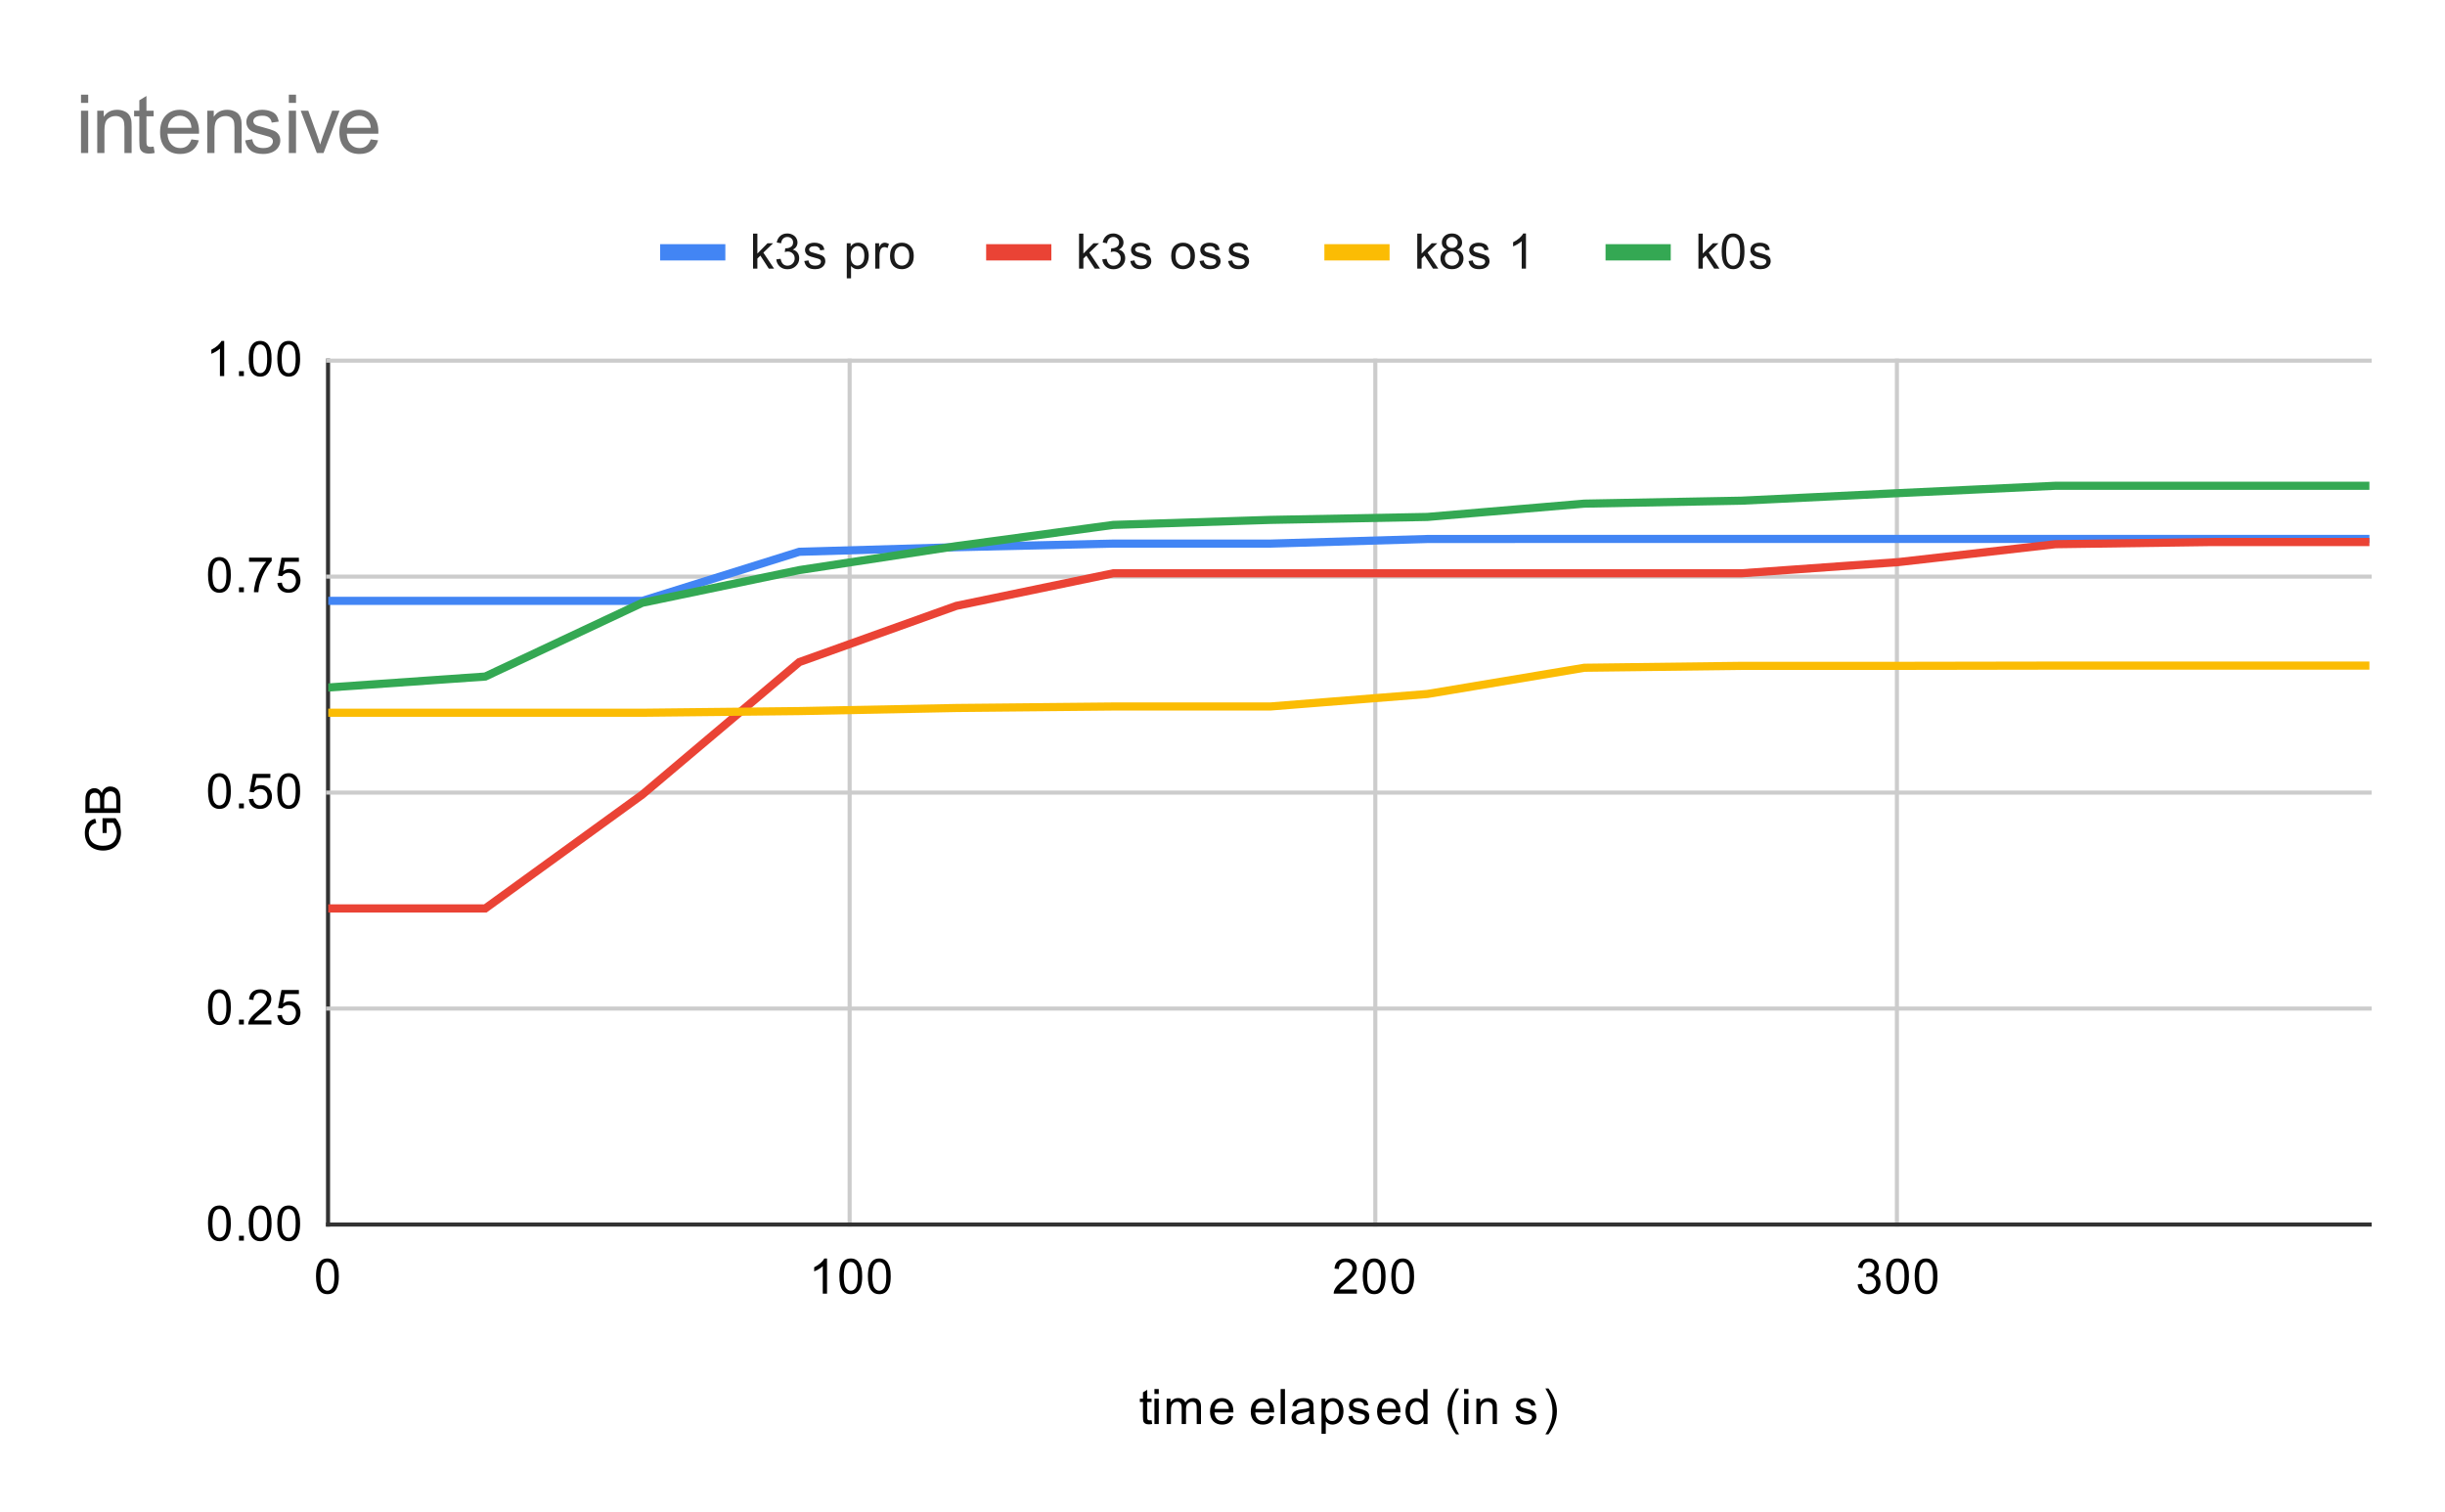 <svg version="1.1" viewBox="0.0 0.0 600.0 371.0" fill="none" stroke="none" stroke-linecap="square" stroke-miterlimit="10" width="600" height="371" xmlns:xlink="http://www.w3.org/1999/xlink" xmlns="http://www.w3.org/2000/svg"><path fill="#ffffff" d="M0 0L600.0 0L600.0 371.0L0 371.0L0 0Z" fill-rule="nonzero"/><path stroke="#333333" stroke-width="1.0" stroke-linecap="butt" d="M80.5 88.5L80.5 300.5" fill-rule="nonzero"/><path stroke="#cccccc" stroke-width="1.0" stroke-linecap="butt" d="M208.5 88.5L208.5 300.5" fill-rule="nonzero"/><path stroke="#cccccc" stroke-width="1.0" stroke-linecap="butt" d="M337.5 88.5L337.5 300.5" fill-rule="nonzero"/><path stroke="#cccccc" stroke-width="1.0" stroke-linecap="butt" d="M465.5 88.5L465.5 300.5" fill-rule="nonzero"/><path stroke="#333333" stroke-width="1.0" stroke-linecap="butt" d="M80.5 300.5L581.5 300.5" fill-rule="nonzero"/><path stroke="#cccccc" stroke-width="1.0" stroke-linecap="butt" d="M80.5 247.5L581.5 247.5" fill-rule="nonzero"/><path stroke="#cccccc" stroke-width="1.0" stroke-linecap="butt" d="M80.5 194.5L581.5 194.5" fill-rule="nonzero"/><path stroke="#cccccc" stroke-width="1.0" stroke-linecap="butt" d="M80.5 141.5L581.5 141.5" fill-rule="nonzero"/><path stroke="#cccccc" stroke-width="1.0" stroke-linecap="butt" d="M80.5 88.5L581.5 88.5" fill-rule="nonzero"/><clipPath id="id_0"><path d="M80.55 88.283L581.45 88.283L581.45 300.45L80.55 300.45L80.55 88.283Z" clip-rule="nonzero"/></clipPath><path stroke="#4285f4" stroke-width="2.0" stroke-linecap="butt" clip-path="url(#id_0)" d="M80.55 147.456L119.081 147.456L157.612 147.456L196.142 135.406L234.673 134.282L273.204 133.399L311.735 133.399L350.265 132.267L388.796 132.247L427.327 132.247L465.858 132.247L504.388 132.247L542.919 132.247L581.45 132.247" fill-rule="nonzero"/><path stroke="#ea4335" stroke-width="2.0" stroke-linecap="butt" clip-path="url(#id_0)" d="M80.55 222.928L119.081 222.928L157.612 195.005L196.142 162.477L234.673 148.678L273.204 140.681L311.735 140.681L350.265 140.681L388.796 140.681L427.327 140.681L465.858 137.941L504.388 133.544L542.919 133.008L581.45 133.008" fill-rule="nonzero"/><path stroke="#fbbc04" stroke-width="2.0" stroke-linecap="butt" clip-path="url(#id_0)" d="M80.55 174.908L119.081 174.908L157.612 174.908L196.142 174.497L234.673 173.74L273.204 173.371L311.735 173.371L350.265 170.304L388.796 163.865L427.327 163.399L465.858 163.399L504.388 163.337L542.919 163.335L581.45 163.335" fill-rule="nonzero"/><path stroke="#34a853" stroke-width="2.0" stroke-linecap="butt" clip-path="url(#id_0)" d="M80.55 168.71L119.081 166.02L157.612 147.922L196.142 139.901L234.673 134.02L273.204 128.81L311.735 127.58L350.265 126.856L388.796 123.59L427.327 122.864L465.858 121.014L504.388 119.209L542.919 119.209L581.45 119.209" fill-rule="nonzero"/><path fill="#000000" fill-opacity="0.0" clip-path="url(#id_0)" d="M83.55 147.456C83.55 149.112 82.207 150.456 80.55 150.456C78.893 150.456 77.55 149.112 77.55 147.456C77.55 145.799 78.893 144.456 80.55 144.456C82.207 144.456 83.55 145.799 83.55 147.456Z" fill-rule="nonzero"/><path fill="#000000" fill-opacity="0.0" clip-path="url(#id_0)" d="M122.081 147.456C122.081 149.112 120.738 150.456 119.081 150.456C117.424 150.456 116.081 149.112 116.081 147.456C116.081 145.799 117.424 144.456 119.081 144.456C120.738 144.456 122.081 145.799 122.081 147.456Z" fill-rule="nonzero"/><path fill="#000000" fill-opacity="0.0" clip-path="url(#id_0)" d="M160.612 147.456C160.612 149.112 159.268 150.456 157.612 150.456C155.955 150.456 154.612 149.112 154.612 147.456C154.612 145.799 155.955 144.456 157.612 144.456C159.268 144.456 160.612 145.799 160.612 147.456Z" fill-rule="nonzero"/><path fill="#000000" fill-opacity="0.0" clip-path="url(#id_0)" d="M199.142 135.406C199.142 137.063 197.799 138.406 196.142 138.406C194.485 138.406 193.142 137.063 193.142 135.406C193.142 133.75 194.485 132.406 196.142 132.406C197.799 132.406 199.142 133.75 199.142 135.406Z" fill-rule="nonzero"/><path fill="#000000" fill-opacity="0.0" clip-path="url(#id_0)" d="M237.673 134.282C237.673 135.939 236.33 137.282 234.673 137.282C233.016 137.282 231.673 135.939 231.673 134.282C231.673 132.625 233.016 131.282 234.673 131.282C236.33 131.282 237.673 132.625 237.673 134.282Z" fill-rule="nonzero"/><path fill="#000000" fill-opacity="0.0" clip-path="url(#id_0)" d="M276.204 133.399C276.204 135.056 274.861 136.399 273.204 136.399C271.547 136.399 270.204 135.056 270.204 133.399C270.204 131.742 271.547 130.399 273.204 130.399C274.861 130.399 276.204 131.742 276.204 133.399Z" fill-rule="nonzero"/><path fill="#000000" fill-opacity="0.0" clip-path="url(#id_0)" d="M314.735 133.399C314.735 135.056 313.391 136.399 311.735 136.399C310.078 136.399 308.735 135.056 308.735 133.399C308.735 131.742 310.078 130.399 311.735 130.399C313.391 130.399 314.735 131.742 314.735 133.399Z" fill-rule="nonzero"/><path fill="#000000" fill-opacity="0.0" clip-path="url(#id_0)" d="M353.265 132.267C353.265 133.924 351.922 135.267 350.265 135.267C348.609 135.267 347.265 133.924 347.265 132.267C347.265 130.611 348.609 129.267 350.265 129.267C351.922 129.267 353.265 130.611 353.265 132.267Z" fill-rule="nonzero"/><path fill="#000000" fill-opacity="0.0" clip-path="url(#id_0)" d="M391.796 132.247C391.796 133.903 390.453 135.247 388.796 135.247C387.139 135.247 385.796 133.903 385.796 132.247C385.796 130.59 387.139 129.247 388.796 129.247C390.453 129.247 391.796 130.59 391.796 132.247Z" fill-rule="nonzero"/><path fill="#000000" fill-opacity="0.0" clip-path="url(#id_0)" d="M430.327 132.247C430.327 133.903 428.984 135.247 427.327 135.247C425.67 135.247 424.327 133.903 424.327 132.247C424.327 130.59 425.67 129.247 427.327 129.247C428.984 129.247 430.327 130.59 430.327 132.247Z" fill-rule="nonzero"/><path fill="#000000" fill-opacity="0.0" clip-path="url(#id_0)" d="M468.858 132.247C468.858 133.903 467.515 135.247 465.858 135.247C464.201 135.247 462.858 133.903 462.858 132.247C462.858 130.59 464.201 129.247 465.858 129.247C467.515 129.247 468.858 130.59 468.858 132.247Z" fill-rule="nonzero"/><path fill="#000000" fill-opacity="0.0" clip-path="url(#id_0)" d="M507.388 132.247C507.388 133.903 506.045 135.247 504.388 135.247C502.732 135.247 501.388 133.903 501.388 132.247C501.388 130.59 502.732 129.247 504.388 129.247C506.045 129.247 507.388 130.59 507.388 132.247Z" fill-rule="nonzero"/><path fill="#000000" fill-opacity="0.0" clip-path="url(#id_0)" d="M545.919 132.247C545.919 133.903 544.576 135.247 542.919 135.247C541.262 135.247 539.919 133.903 539.919 132.247C539.919 130.59 541.262 129.247 542.919 129.247C544.576 129.247 545.919 130.59 545.919 132.247Z" fill-rule="nonzero"/><path fill="#000000" fill-opacity="0.0" clip-path="url(#id_0)" d="M584.45 132.247C584.45 133.903 583.107 135.247 581.45 135.247C579.793 135.247 578.45 133.903 578.45 132.247C578.45 130.59 579.793 129.247 581.45 129.247C583.107 129.247 584.45 130.59 584.45 132.247Z" fill-rule="nonzero"/><path fill="#000000" fill-opacity="0.0" clip-path="url(#id_0)" d="M83.55 222.928C83.55 224.585 82.207 225.928 80.55 225.928C78.893 225.928 77.55 224.585 77.55 222.928C77.55 221.271 78.893 219.928 80.55 219.928C82.207 219.928 83.55 221.271 83.55 222.928Z" fill-rule="nonzero"/><path fill="#000000" fill-opacity="0.0" clip-path="url(#id_0)" d="M122.081 222.928C122.081 224.585 120.738 225.928 119.081 225.928C117.424 225.928 116.081 224.585 116.081 222.928C116.081 221.271 117.424 219.928 119.081 219.928C120.738 219.928 122.081 221.271 122.081 222.928Z" fill-rule="nonzero"/><path fill="#000000" fill-opacity="0.0" clip-path="url(#id_0)" d="M160.612 195.005C160.612 196.662 159.268 198.005 157.612 198.005C155.955 198.005 154.612 196.662 154.612 195.005C154.612 193.348 155.955 192.005 157.612 192.005C159.268 192.005 160.612 193.348 160.612 195.005Z" fill-rule="nonzero"/><path fill="#000000" fill-opacity="0.0" clip-path="url(#id_0)" d="M199.142 162.477C199.142 164.134 197.799 165.477 196.142 165.477C194.485 165.477 193.142 164.134 193.142 162.477C193.142 160.82 194.485 159.477 196.142 159.477C197.799 159.477 199.142 160.82 199.142 162.477Z" fill-rule="nonzero"/><path fill="#000000" fill-opacity="0.0" clip-path="url(#id_0)" d="M237.673 148.678C237.673 150.335 236.33 151.678 234.673 151.678C233.016 151.678 231.673 150.335 231.673 148.678C231.673 147.021 233.016 145.678 234.673 145.678C236.33 145.678 237.673 147.021 237.673 148.678Z" fill-rule="nonzero"/><path fill="#000000" fill-opacity="0.0" clip-path="url(#id_0)" d="M276.204 140.681C276.204 142.337 274.861 143.681 273.204 143.681C271.547 143.681 270.204 142.337 270.204 140.681C270.204 139.024 271.547 137.681 273.204 137.681C274.861 137.681 276.204 139.024 276.204 140.681Z" fill-rule="nonzero"/><path fill="#000000" fill-opacity="0.0" clip-path="url(#id_0)" d="M314.735 140.681C314.735 142.337 313.391 143.681 311.735 143.681C310.078 143.681 308.735 142.337 308.735 140.681C308.735 139.024 310.078 137.681 311.735 137.681C313.391 137.681 314.735 139.024 314.735 140.681Z" fill-rule="nonzero"/><path fill="#000000" fill-opacity="0.0" clip-path="url(#id_0)" d="M353.265 140.681C353.265 142.337 351.922 143.681 350.265 143.681C348.609 143.681 347.265 142.337 347.265 140.681C347.265 139.024 348.609 137.681 350.265 137.681C351.922 137.681 353.265 139.024 353.265 140.681Z" fill-rule="nonzero"/><path fill="#000000" fill-opacity="0.0" clip-path="url(#id_0)" d="M391.796 140.681C391.796 142.337 390.453 143.681 388.796 143.681C387.139 143.681 385.796 142.337 385.796 140.681C385.796 139.024 387.139 137.681 388.796 137.681C390.453 137.681 391.796 139.024 391.796 140.681Z" fill-rule="nonzero"/><path fill="#000000" fill-opacity="0.0" clip-path="url(#id_0)" d="M430.327 140.681C430.327 142.337 428.984 143.681 427.327 143.681C425.67 143.681 424.327 142.337 424.327 140.681C424.327 139.024 425.67 137.681 427.327 137.681C428.984 137.681 430.327 139.024 430.327 140.681Z" fill-rule="nonzero"/><path fill="#000000" fill-opacity="0.0" clip-path="url(#id_0)" d="M468.858 137.941C468.858 139.597 467.515 140.941 465.858 140.941C464.201 140.941 462.858 139.597 462.858 137.941C462.858 136.284 464.201 134.941 465.858 134.941C467.515 134.941 468.858 136.284 468.858 137.941Z" fill-rule="nonzero"/><path fill="#000000" fill-opacity="0.0" clip-path="url(#id_0)" d="M507.388 133.544C507.388 135.201 506.045 136.544 504.388 136.544C502.732 136.544 501.388 135.201 501.388 133.544C501.388 131.887 502.732 130.544 504.388 130.544C506.045 130.544 507.388 131.887 507.388 133.544Z" fill-rule="nonzero"/><path fill="#000000" fill-opacity="0.0" clip-path="url(#id_0)" d="M545.919 133.008C545.919 134.665 544.576 136.008 542.919 136.008C541.262 136.008 539.919 134.665 539.919 133.008C539.919 131.351 541.262 130.008 542.919 130.008C544.576 130.008 545.919 131.351 545.919 133.008Z" fill-rule="nonzero"/><path fill="#000000" fill-opacity="0.0" clip-path="url(#id_0)" d="M584.45 133.008C584.45 134.665 583.107 136.008 581.45 136.008C579.793 136.008 578.45 134.665 578.45 133.008C578.45 131.351 579.793 130.008 581.45 130.008C583.107 130.008 584.45 131.351 584.45 133.008Z" fill-rule="nonzero"/><path fill="#000000" fill-opacity="0.0" clip-path="url(#id_0)" d="M83.55 174.908C83.55 176.564 82.207 177.908 80.55 177.908C78.893 177.908 77.55 176.564 77.55 174.908C77.55 173.251 78.893 171.908 80.55 171.908C82.207 171.908 83.55 173.251 83.55 174.908Z" fill-rule="nonzero"/><path fill="#000000" fill-opacity="0.0" clip-path="url(#id_0)" d="M122.081 174.908C122.081 176.564 120.738 177.908 119.081 177.908C117.424 177.908 116.081 176.564 116.081 174.908C116.081 173.251 117.424 171.908 119.081 171.908C120.738 171.908 122.081 173.251 122.081 174.908Z" fill-rule="nonzero"/><path fill="#000000" fill-opacity="0.0" clip-path="url(#id_0)" d="M160.612 174.908C160.612 176.564 159.268 177.908 157.612 177.908C155.955 177.908 154.612 176.564 154.612 174.908C154.612 173.251 155.955 171.908 157.612 171.908C159.268 171.908 160.612 173.251 160.612 174.908Z" fill-rule="nonzero"/><path fill="#000000" fill-opacity="0.0" clip-path="url(#id_0)" d="M199.142 174.497C199.142 176.154 197.799 177.497 196.142 177.497C194.485 177.497 193.142 176.154 193.142 174.497C193.142 172.84 194.485 171.497 196.142 171.497C197.799 171.497 199.142 172.84 199.142 174.497Z" fill-rule="nonzero"/><path fill="#000000" fill-opacity="0.0" clip-path="url(#id_0)" d="M237.673 173.74C237.673 175.396 236.33 176.74 234.673 176.74C233.016 176.74 231.673 175.396 231.673 173.74C231.673 172.083 233.016 170.74 234.673 170.74C236.33 170.74 237.673 172.083 237.673 173.74Z" fill-rule="nonzero"/><path fill="#000000" fill-opacity="0.0" clip-path="url(#id_0)" d="M276.204 173.371C276.204 175.028 274.861 176.371 273.204 176.371C271.547 176.371 270.204 175.028 270.204 173.371C270.204 171.714 271.547 170.371 273.204 170.371C274.861 170.371 276.204 171.714 276.204 173.371Z" fill-rule="nonzero"/><path fill="#000000" fill-opacity="0.0" clip-path="url(#id_0)" d="M314.735 173.371C314.735 175.028 313.391 176.371 311.735 176.371C310.078 176.371 308.735 175.028 308.735 173.371C308.735 171.714 310.078 170.371 311.735 170.371C313.391 170.371 314.735 171.714 314.735 173.371Z" fill-rule="nonzero"/><path fill="#000000" fill-opacity="0.0" clip-path="url(#id_0)" d="M353.265 170.304C353.265 171.961 351.922 173.304 350.265 173.304C348.609 173.304 347.265 171.961 347.265 170.304C347.265 168.647 348.609 167.304 350.265 167.304C351.922 167.304 353.265 168.647 353.265 170.304Z" fill-rule="nonzero"/><path fill="#000000" fill-opacity="0.0" clip-path="url(#id_0)" d="M391.796 163.865C391.796 165.522 390.453 166.865 388.796 166.865C387.139 166.865 385.796 165.522 385.796 163.865C385.796 162.208 387.139 160.865 388.796 160.865C390.453 160.865 391.796 162.208 391.796 163.865Z" fill-rule="nonzero"/><path fill="#000000" fill-opacity="0.0" clip-path="url(#id_0)" d="M430.327 163.399C430.327 165.056 428.984 166.399 427.327 166.399C425.67 166.399 424.327 165.056 424.327 163.399C424.327 161.742 425.67 160.399 427.327 160.399C428.984 160.399 430.327 161.742 430.327 163.399Z" fill-rule="nonzero"/><path fill="#000000" fill-opacity="0.0" clip-path="url(#id_0)" d="M468.858 163.399C468.858 165.056 467.515 166.399 465.858 166.399C464.201 166.399 462.858 165.056 462.858 163.399C462.858 161.742 464.201 160.399 465.858 160.399C467.515 160.399 468.858 161.742 468.858 163.399Z" fill-rule="nonzero"/><path fill="#000000" fill-opacity="0.0" clip-path="url(#id_0)" d="M507.388 163.337C507.388 164.994 506.045 166.337 504.388 166.337C502.732 166.337 501.388 164.994 501.388 163.337C501.388 161.68 502.732 160.337 504.388 160.337C506.045 160.337 507.388 161.68 507.388 163.337Z" fill-rule="nonzero"/><path fill="#000000" fill-opacity="0.0" clip-path="url(#id_0)" d="M545.919 163.335C545.919 164.992 544.576 166.335 542.919 166.335C541.262 166.335 539.919 164.992 539.919 163.335C539.919 161.679 541.262 160.335 542.919 160.335C544.576 160.335 545.919 161.679 545.919 163.335Z" fill-rule="nonzero"/><path fill="#000000" fill-opacity="0.0" clip-path="url(#id_0)" d="M584.45 163.335C584.45 164.991 583.107 166.335 581.45 166.335C579.793 166.335 578.45 164.991 578.45 163.335C578.45 161.678 579.793 160.335 581.45 160.335C583.107 160.335 584.45 161.678 584.45 163.335Z" fill-rule="nonzero"/><path fill="#000000" fill-opacity="0.0" clip-path="url(#id_0)" d="M83.55 168.71C83.55 170.366 82.207 171.71 80.55 171.71C78.893 171.71 77.55 170.366 77.55 168.71C77.55 167.053 78.893 165.71 80.55 165.71C82.207 165.71 83.55 167.053 83.55 168.71Z" fill-rule="nonzero"/><path fill="#000000" fill-opacity="0.0" clip-path="url(#id_0)" d="M122.081 166.02C122.081 167.677 120.738 169.02 119.081 169.02C117.424 169.02 116.081 167.677 116.081 166.02C116.081 164.363 117.424 163.02 119.081 163.02C120.738 163.02 122.081 164.363 122.081 166.02Z" fill-rule="nonzero"/><path fill="#000000" fill-opacity="0.0" clip-path="url(#id_0)" d="M160.612 147.922C160.612 149.579 159.268 150.922 157.612 150.922C155.955 150.922 154.612 149.579 154.612 147.922C154.612 146.265 155.955 144.922 157.612 144.922C159.268 144.922 160.612 146.265 160.612 147.922Z" fill-rule="nonzero"/><path fill="#000000" fill-opacity="0.0" clip-path="url(#id_0)" d="M199.142 139.901C199.142 141.558 197.799 142.901 196.142 142.901C194.485 142.901 193.142 141.558 193.142 139.901C193.142 138.244 194.485 136.901 196.142 136.901C197.799 136.901 199.142 138.244 199.142 139.901Z" fill-rule="nonzero"/><path fill="#000000" fill-opacity="0.0" clip-path="url(#id_0)" d="M237.673 134.02C237.673 135.677 236.33 137.02 234.673 137.02C233.016 137.02 231.673 135.677 231.673 134.02C231.673 132.363 233.016 131.02 234.673 131.02C236.33 131.02 237.673 132.363 237.673 134.02Z" fill-rule="nonzero"/><path fill="#000000" fill-opacity="0.0" clip-path="url(#id_0)" d="M276.204 128.81C276.204 130.467 274.861 131.81 273.204 131.81C271.547 131.81 270.204 130.467 270.204 128.81C270.204 127.154 271.547 125.81 273.204 125.81C274.861 125.81 276.204 127.154 276.204 128.81Z" fill-rule="nonzero"/><path fill="#000000" fill-opacity="0.0" clip-path="url(#id_0)" d="M314.735 127.58C314.735 129.237 313.391 130.58 311.735 130.58C310.078 130.58 308.735 129.237 308.735 127.58C308.735 125.923 310.078 124.58 311.735 124.58C313.391 124.58 314.735 125.923 314.735 127.58Z" fill-rule="nonzero"/><path fill="#000000" fill-opacity="0.0" clip-path="url(#id_0)" d="M353.265 126.856C353.265 128.513 351.922 129.856 350.265 129.856C348.609 129.856 347.265 128.513 347.265 126.856C347.265 125.199 348.609 123.856 350.265 123.856C351.922 123.856 353.265 125.199 353.265 126.856Z" fill-rule="nonzero"/><path fill="#000000" fill-opacity="0.0" clip-path="url(#id_0)" d="M391.796 123.59C391.796 125.247 390.453 126.59 388.796 126.59C387.139 126.59 385.796 125.247 385.796 123.59C385.796 121.933 387.139 120.59 388.796 120.59C390.453 120.59 391.796 121.933 391.796 123.59Z" fill-rule="nonzero"/><path fill="#000000" fill-opacity="0.0" clip-path="url(#id_0)" d="M430.327 122.864C430.327 124.52 428.984 125.864 427.327 125.864C425.67 125.864 424.327 124.52 424.327 122.864C424.327 121.207 425.67 119.864 427.327 119.864C428.984 119.864 430.327 121.207 430.327 122.864Z" fill-rule="nonzero"/><path fill="#000000" fill-opacity="0.0" clip-path="url(#id_0)" d="M468.858 121.014C468.858 122.671 467.515 124.014 465.858 124.014C464.201 124.014 462.858 122.671 462.858 121.014C462.858 119.357 464.201 118.014 465.858 118.014C467.515 118.014 468.858 119.357 468.858 121.014Z" fill-rule="nonzero"/><path fill="#000000" fill-opacity="0.0" clip-path="url(#id_0)" d="M507.388 119.209C507.388 120.866 506.045 122.209 504.388 122.209C502.732 122.209 501.388 120.866 501.388 119.209C501.388 117.552 502.732 116.209 504.388 116.209C506.045 116.209 507.388 117.552 507.388 119.209Z" fill-rule="nonzero"/><path fill="#000000" fill-opacity="0.0" clip-path="url(#id_0)" d="M545.919 119.209C545.919 120.866 544.576 122.209 542.919 122.209C541.262 122.209 539.919 120.866 539.919 119.209C539.919 117.552 541.262 116.209 542.919 116.209C544.576 116.209 545.919 117.552 545.919 119.209Z" fill-rule="nonzero"/><path fill="#000000" fill-opacity="0.0" clip-path="url(#id_0)" d="M584.45 119.209C584.45 120.866 583.107 122.209 581.45 122.209C579.793 122.209 578.45 120.866 578.45 119.209C578.45 117.552 579.793 116.209 581.45 116.209C583.107 116.209 584.45 117.552 584.45 119.209Z" fill-rule="nonzero"/><path fill="#000000" d="M282.594 348.512L282.75 349.434Q282.297 349.528 281.953 349.528Q281.375 349.528 281.062 349.356Q280.75 349.169 280.609 348.872Q280.484 348.575 280.484 347.622L280.484 344.044L279.719 344.044L279.719 343.231L280.484 343.231L280.484 341.684L281.531 341.059L281.531 343.231L282.594 343.231L282.594 344.044L281.531 344.044L281.531 347.684Q281.531 348.137 281.578 348.262Q281.641 348.387 281.766 348.466Q281.891 348.544 282.125 348.544Q282.312 348.544 282.594 348.512ZM283.297 342.075L283.297 340.856L284.359 340.856L284.359 342.075L283.297 342.075ZM283.297 349.45L283.297 343.231L284.359 343.231L284.359 349.45L283.297 349.45ZM286.297 349.45L286.297 343.231L287.234 343.231L287.234 344.106Q287.531 343.637 288.016 343.372Q288.5 343.091 289.125 343.091Q289.812 343.091 290.25 343.372Q290.703 343.653 290.875 344.169Q291.625 343.091 292.797 343.091Q293.734 343.091 294.219 343.606Q294.719 344.106 294.719 345.184L294.719 349.45L293.672 349.45L293.672 345.528Q293.672 344.903 293.562 344.622Q293.469 344.341 293.203 344.169Q292.938 343.997 292.562 343.997Q291.906 343.997 291.469 344.434Q291.047 344.872 291.047 345.841L291.047 349.45L289.984 349.45L289.984 345.403Q289.984 344.7 289.719 344.356Q289.469 343.997 288.891 343.997Q288.438 343.997 288.062 344.231Q287.688 344.466 287.516 344.919Q287.344 345.372 287.344 346.216L287.344 349.45L286.297 349.45ZM301.547 347.45L302.641 347.575Q302.391 348.528 301.688 349.059Q300.984 349.591 299.906 349.591Q298.547 349.591 297.734 348.747Q296.938 347.903 296.938 346.387Q296.938 344.825 297.75 343.966Q298.562 343.091 299.844 343.091Q301.094 343.091 301.875 343.934Q302.672 344.778 302.672 346.325Q302.672 346.419 302.672 346.606L298.031 346.606Q298.094 347.637 298.609 348.184Q299.125 348.716 299.906 348.716Q300.484 348.716 300.891 348.419Q301.312 348.106 301.547 347.45ZM298.094 345.747L301.562 345.747Q301.5 344.95 301.172 344.559Q300.656 343.95 299.859 343.95Q299.125 343.95 298.625 344.434Q298.141 344.919 298.094 345.747ZM311.547 347.45L312.641 347.575Q312.391 348.528 311.688 349.059Q310.984 349.591 309.906 349.591Q308.547 349.591 307.734 348.747Q306.938 347.903 306.938 346.387Q306.938 344.825 307.75 343.966Q308.562 343.091 309.844 343.091Q311.094 343.091 311.875 343.934Q312.672 344.778 312.672 346.325Q312.672 346.419 312.672 346.606L308.031 346.606Q308.094 347.637 308.609 348.184Q309.125 348.716 309.906 348.716Q310.484 348.716 310.891 348.419Q311.312 348.106 311.547 347.45ZM308.094 345.747L311.562 345.747Q311.5 344.95 311.172 344.559Q310.656 343.95 309.859 343.95Q309.125 343.95 308.625 344.434Q308.141 344.919 308.094 345.747ZM314.266 349.45L314.266 340.856L315.328 340.856L315.328 349.45L314.266 349.45ZM321.359 348.684Q320.766 349.184 320.219 349.387Q319.688 349.591 319.062 349.591Q318.031 349.591 317.484 349.091Q316.938 348.591 316.938 347.809Q316.938 347.356 317.141 346.981Q317.344 346.591 317.688 346.372Q318.031 346.137 318.453 346.028Q318.75 345.934 319.391 345.856Q320.656 345.716 321.266 345.497Q321.266 345.278 321.266 345.231Q321.266 344.575 320.969 344.309Q320.562 343.966 319.766 343.966Q319.031 343.966 318.672 344.231Q318.312 344.481 318.141 345.137L317.109 344.997Q317.25 344.341 317.578 343.934Q317.906 343.528 318.516 343.309Q319.125 343.091 319.922 343.091Q320.719 343.091 321.219 343.278Q321.719 343.466 321.953 343.747Q322.188 344.028 322.281 344.466Q322.328 344.731 322.328 345.434L322.328 346.841Q322.328 348.309 322.391 348.7Q322.469 349.091 322.672 349.45L321.562 349.45Q321.406 349.122 321.359 348.684ZM321.266 346.325Q320.688 346.559 319.547 346.731Q318.891 346.825 318.625 346.95Q318.359 347.059 318.203 347.278Q318.062 347.497 318.062 347.778Q318.062 348.2 318.375 348.481Q318.703 348.762 319.312 348.762Q319.922 348.762 320.391 348.497Q320.875 348.231 321.094 347.762Q321.266 347.403 321.266 346.716L321.266 346.325ZM324.297 351.841L324.297 343.231L325.25 343.231L325.25 344.028Q325.594 343.559 326.016 343.325Q326.453 343.091 327.062 343.091Q327.859 343.091 328.469 343.497Q329.078 343.903 329.375 344.653Q329.688 345.403 329.688 346.294Q329.688 347.247 329.344 348.012Q329.016 348.778 328.359 349.184Q327.703 349.591 326.984 349.591Q326.453 349.591 326.031 349.372Q325.609 349.137 325.344 348.809L325.344 351.841L324.297 351.841ZM325.25 346.372Q325.25 347.575 325.734 348.153Q326.219 348.716 326.906 348.716Q327.609 348.716 328.109 348.122Q328.609 347.528 328.609 346.278Q328.609 345.091 328.125 344.512Q327.641 343.919 326.953 343.919Q326.281 343.919 325.766 344.544Q325.25 345.169 325.25 346.372ZM330.875 347.591L331.906 347.434Q332.0 348.059 332.391 348.387Q332.797 348.716 333.531 348.716Q334.25 348.716 334.594 348.434Q334.953 348.137 334.953 347.731Q334.953 347.372 334.641 347.169Q334.422 347.028 333.562 346.809Q332.406 346.512 331.953 346.309Q331.516 346.091 331.281 345.716Q331.047 345.341 331.047 344.872Q331.047 344.466 331.234 344.106Q331.422 343.747 331.75 343.512Q332.0 343.341 332.422 343.216Q332.844 343.091 333.344 343.091Q334.062 343.091 334.609 343.309Q335.172 343.512 335.438 343.872Q335.703 344.231 335.797 344.825L334.766 344.966Q334.703 344.497 334.359 344.231Q334.031 343.95 333.406 343.95Q332.688 343.95 332.375 344.2Q332.062 344.434 332.062 344.762Q332.062 344.966 332.188 345.122Q332.328 345.294 332.594 345.403Q332.75 345.466 333.531 345.669Q334.656 345.981 335.094 346.169Q335.531 346.356 335.781 346.716Q336.031 347.075 336.031 347.622Q336.031 348.153 335.719 348.622Q335.422 349.075 334.844 349.341Q334.266 349.591 333.531 349.591Q332.312 349.591 331.672 349.091Q331.047 348.575 330.875 347.591ZM342.547 347.45L343.641 347.575Q343.391 348.528 342.688 349.059Q341.984 349.591 340.906 349.591Q339.547 349.591 338.734 348.747Q337.938 347.903 337.938 346.387Q337.938 344.825 338.75 343.966Q339.562 343.091 340.844 343.091Q342.094 343.091 342.875 343.934Q343.672 344.778 343.672 346.325Q343.672 346.419 343.672 346.606L339.031 346.606Q339.094 347.637 339.609 348.184Q340.125 348.716 340.906 348.716Q341.484 348.716 341.891 348.419Q342.312 348.106 342.547 347.45ZM339.094 345.747L342.562 345.747Q342.5 344.95 342.172 344.559Q341.656 343.95 340.859 343.95Q340.125 343.95 339.625 344.434Q339.141 344.919 339.094 345.747ZM349.328 349.45L349.328 348.669Q348.734 349.591 347.594 349.591Q346.844 349.591 346.219 349.184Q345.594 348.762 345.25 348.028Q344.906 347.294 344.906 346.341Q344.906 345.419 345.219 344.653Q345.531 343.887 346.156 343.497Q346.781 343.091 347.547 343.091Q348.109 343.091 348.547 343.325Q348.984 343.559 349.266 343.934L349.266 340.856L350.312 340.856L350.312 349.45L349.328 349.45ZM346.0 346.341Q346.0 347.544 346.5 348.137Q347.0 348.716 347.688 348.716Q348.375 348.716 348.859 348.153Q349.344 347.591 349.344 346.434Q349.344 345.153 348.844 344.559Q348.359 343.966 347.641 343.966Q346.938 343.966 346.469 344.544Q346.0 345.106 346.0 346.341ZM357.312 351.981Q356.438 350.872 355.828 349.403Q355.234 347.919 355.234 346.341Q355.234 344.95 355.672 343.669Q356.203 342.184 357.312 340.716L358.062 340.716Q357.359 341.934 357.125 342.45Q356.766 343.262 356.562 344.137Q356.312 345.231 356.312 346.341Q356.312 349.169 358.062 351.981L357.312 351.981ZM359.297 342.075L359.297 340.856L360.359 340.856L360.359 342.075L359.297 342.075ZM359.297 349.45L359.297 343.231L360.359 343.231L360.359 349.45L359.297 349.45ZM362.297 349.45L362.297 343.231L363.234 343.231L363.234 344.106Q363.922 343.091 365.219 343.091Q365.781 343.091 366.25 343.294Q366.734 343.497 366.969 343.825Q367.203 344.153 367.297 344.591Q367.344 344.887 367.344 345.622L367.344 349.45L366.297 349.45L366.297 345.669Q366.297 345.012 366.172 344.7Q366.047 344.387 365.734 344.2Q365.422 343.997 365.0 343.997Q364.328 343.997 363.828 344.434Q363.344 344.856 363.344 346.044L363.344 349.45L362.297 349.45ZM371.875 347.591L372.906 347.434Q373.0 348.059 373.391 348.387Q373.797 348.716 374.531 348.716Q375.25 348.716 375.594 348.434Q375.953 348.137 375.953 347.731Q375.953 347.372 375.641 347.169Q375.422 347.028 374.562 346.809Q373.406 346.512 372.953 346.309Q372.516 346.091 372.281 345.716Q372.047 345.341 372.047 344.872Q372.047 344.466 372.234 344.106Q372.422 343.747 372.75 343.512Q373.0 343.341 373.422 343.216Q373.844 343.091 374.344 343.091Q375.062 343.091 375.609 343.309Q376.172 343.512 376.438 343.872Q376.703 344.231 376.797 344.825L375.766 344.966Q375.703 344.497 375.359 344.231Q375.031 343.95 374.406 343.95Q373.688 343.95 373.375 344.2Q373.062 344.434 373.062 344.762Q373.062 344.966 373.188 345.122Q373.328 345.294 373.594 345.403Q373.75 345.466 374.531 345.669Q375.656 345.981 376.094 346.169Q376.531 346.356 376.781 346.716Q377.031 347.075 377.031 347.622Q377.031 348.153 376.719 348.622Q376.422 349.075 375.844 349.341Q375.266 349.591 374.531 349.591Q373.312 349.591 372.672 349.091Q372.047 348.575 371.875 347.591ZM379.984 351.981L379.234 351.981Q380.984 349.169 380.984 346.341Q380.984 345.247 380.734 344.153Q380.531 343.278 380.172 342.466Q379.938 341.95 379.234 340.716L379.984 340.716Q381.078 342.184 381.609 343.669Q382.062 344.95 382.062 346.341Q382.062 347.919 381.453 349.403Q380.844 350.872 379.984 351.981Z" fill-rule="nonzero"/><path fill="#000000" d="M26.175 204.414L25.175 204.414L25.159 200.789L28.347 200.789Q29.019 201.617 29.363 202.507Q29.691 203.398 29.691 204.335Q29.691 205.601 29.159 206.648Q28.613 207.679 27.597 208.21Q26.566 208.726 25.3 208.726Q24.034 208.726 22.956 208.21Q21.863 207.679 21.347 206.695Q20.816 205.71 20.816 204.429Q20.816 203.492 21.113 202.742Q21.409 201.992 21.956 201.57Q22.488 201.132 23.363 200.914L23.644 201.929Q22.988 202.132 22.613 202.429Q22.238 202.71 22.019 203.242Q21.784 203.773 21.784 204.414Q21.784 205.195 22.019 205.773Q22.253 206.335 22.644 206.695Q23.034 207.039 23.503 207.226Q24.3 207.554 25.222 207.554Q26.378 207.554 27.159 207.164Q27.925 206.757 28.3 206.007Q28.675 205.257 28.675 204.398Q28.675 203.664 28.394 202.96Q28.097 202.257 27.784 201.898L26.175 201.898L26.175 204.414ZM29.55 199.492L20.956 199.492L20.956 196.257Q20.956 195.273 21.222 194.679Q21.488 194.085 22.034 193.757Q22.566 193.414 23.159 193.414Q23.706 193.414 24.191 193.71Q24.675 194.007 24.972 194.617Q25.206 193.835 25.769 193.429Q26.316 193.007 27.066 193.007Q27.659 193.007 28.191 193.257Q28.706 193.507 28.988 193.882Q29.269 194.257 29.409 194.835Q29.55 195.398 29.55 196.21L29.55 199.492ZM24.566 198.351L24.566 196.492Q24.566 195.742 24.472 195.414Q24.347 194.976 24.05 194.757Q23.738 194.539 23.284 194.539Q22.863 194.539 22.534 194.742Q22.206 194.945 22.097 195.335Q21.972 195.71 21.972 196.632L21.972 198.351L24.566 198.351ZM28.534 198.351L28.534 196.21Q28.534 195.664 28.488 195.445Q28.425 195.039 28.269 194.789Q28.097 194.523 27.784 194.351Q27.472 194.179 27.066 194.179Q26.581 194.179 26.222 194.429Q25.863 194.664 25.722 195.101Q25.581 195.539 25.581 196.367L25.581 198.351L28.534 198.351Z" fill-rule="nonzero"/><path fill="#000000" d="M51.05 300.216Q51.05 298.684 51.362 297.762Q51.675 296.825 52.284 296.325Q52.909 295.825 53.847 295.825Q54.534 295.825 55.05 296.106Q55.581 296.387 55.925 296.919Q56.269 297.434 56.456 298.184Q56.644 298.934 56.644 300.216Q56.644 301.731 56.331 302.653Q56.034 303.575 55.409 304.091Q54.8 304.591 53.847 304.591Q52.612 304.591 51.894 303.7Q51.05 302.637 51.05 300.216ZM52.128 300.216Q52.128 302.325 52.628 303.028Q53.128 303.731 53.847 303.731Q54.581 303.731 55.066 303.028Q55.566 302.325 55.566 300.216Q55.566 298.091 55.066 297.403Q54.581 296.7 53.831 296.7Q53.112 296.7 52.675 297.309Q52.128 298.091 52.128 300.216ZM58.644 304.45L58.644 303.247L59.847 303.247L59.847 304.45L58.644 304.45ZM61.05 300.216Q61.05 298.684 61.362 297.762Q61.675 296.825 62.284 296.325Q62.909 295.825 63.847 295.825Q64.534 295.825 65.05 296.106Q65.581 296.387 65.925 296.919Q66.269 297.434 66.456 298.184Q66.644 298.934 66.644 300.216Q66.644 301.731 66.331 302.653Q66.034 303.575 65.409 304.091Q64.8 304.591 63.847 304.591Q62.612 304.591 61.894 303.7Q61.05 302.637 61.05 300.216ZM62.128 300.216Q62.128 302.325 62.628 303.028Q63.128 303.731 63.847 303.731Q64.581 303.731 65.066 303.028Q65.566 302.325 65.566 300.216Q65.566 298.091 65.066 297.403Q64.581 296.7 63.831 296.7Q63.112 296.7 62.675 297.309Q62.128 298.091 62.128 300.216ZM68.05 300.216Q68.05 298.684 68.362 297.762Q68.675 296.825 69.284 296.325Q69.909 295.825 70.847 295.825Q71.534 295.825 72.05 296.106Q72.581 296.387 72.925 296.919Q73.269 297.434 73.456 298.184Q73.644 298.934 73.644 300.216Q73.644 301.731 73.331 302.653Q73.034 303.575 72.409 304.091Q71.8 304.591 70.847 304.591Q69.612 304.591 68.894 303.7Q68.05 302.637 68.05 300.216ZM69.128 300.216Q69.128 302.325 69.628 303.028Q70.128 303.731 70.847 303.731Q71.581 303.731 72.066 303.028Q72.566 302.325 72.566 300.216Q72.566 298.091 72.066 297.403Q71.581 296.7 70.831 296.7Q70.112 296.7 69.675 297.309Q69.128 298.091 69.128 300.216Z" fill-rule="nonzero"/><path fill="#000000" d="M51.05 247.174Q51.05 245.643 51.362 244.721Q51.675 243.783 52.284 243.283Q52.909 242.783 53.847 242.783Q54.534 242.783 55.05 243.065Q55.581 243.346 55.925 243.877Q56.269 244.393 56.456 245.143Q56.644 245.893 56.644 247.174Q56.644 248.69 56.331 249.611Q56.034 250.533 55.409 251.049Q54.8 251.549 53.847 251.549Q52.612 251.549 51.894 250.658Q51.05 249.596 51.05 247.174ZM52.128 247.174Q52.128 249.283 52.628 249.986Q53.128 250.69 53.847 250.69Q54.581 250.69 55.066 249.986Q55.566 249.283 55.566 247.174Q55.566 245.049 55.066 244.361Q54.581 243.658 53.831 243.658Q53.112 243.658 52.675 244.268Q52.128 245.049 52.128 247.174ZM58.644 251.408L58.644 250.205L59.847 250.205L59.847 251.408L58.644 251.408ZM66.597 250.393L66.597 251.408L60.909 251.408Q60.909 251.033 61.034 250.674Q61.253 250.096 61.722 249.533Q62.206 248.971 63.112 248.236Q64.519 247.08 65.003 246.408Q65.503 245.736 65.503 245.143Q65.503 244.518 65.05 244.096Q64.597 243.658 63.878 243.658Q63.112 243.658 62.659 244.111Q62.206 244.565 62.191 245.377L61.112 245.268Q61.222 244.049 61.941 243.424Q62.675 242.783 63.909 242.783Q65.144 242.783 65.862 243.471Q66.581 244.158 66.581 245.174Q66.581 245.69 66.362 246.19Q66.159 246.674 65.659 247.236Q65.175 247.783 64.05 248.736Q63.097 249.533 62.816 249.83Q62.55 250.111 62.378 250.393L66.597 250.393ZM68.05 249.158L69.159 249.065Q69.284 249.877 69.722 250.283Q70.175 250.69 70.816 250.69Q71.566 250.69 72.097 250.111Q72.628 249.533 72.628 248.596Q72.628 247.69 72.112 247.174Q71.612 246.643 70.784 246.643Q70.284 246.643 69.862 246.877Q69.456 247.111 69.222 247.471L68.237 247.346L69.066 242.94L73.347 242.94L73.347 243.94L69.909 243.94L69.456 246.252Q70.222 245.705 71.066 245.705Q72.191 245.705 72.956 246.486Q73.737 247.268 73.737 248.502Q73.737 249.658 73.066 250.518Q72.237 251.549 70.816 251.549Q69.644 251.549 68.894 250.893Q68.159 250.236 68.05 249.158Z" fill-rule="nonzero"/><path fill="#000000" d="M51.05 194.132Q51.05 192.601 51.362 191.679Q51.675 190.742 52.284 190.242Q52.909 189.742 53.847 189.742Q54.534 189.742 55.05 190.023Q55.581 190.304 55.925 190.835Q56.269 191.351 56.456 192.101Q56.644 192.851 56.644 194.132Q56.644 195.648 56.331 196.57Q56.034 197.492 55.409 198.007Q54.8 198.507 53.847 198.507Q52.612 198.507 51.894 197.617Q51.05 196.554 51.05 194.132ZM52.128 194.132Q52.128 196.242 52.628 196.945Q53.128 197.648 53.847 197.648Q54.581 197.648 55.066 196.945Q55.566 196.242 55.566 194.132Q55.566 192.007 55.066 191.32Q54.581 190.617 53.831 190.617Q53.112 190.617 52.675 191.226Q52.128 192.007 52.128 194.132ZM58.644 198.367L58.644 197.164L59.847 197.164L59.847 198.367L58.644 198.367ZM61.05 196.117L62.159 196.023Q62.284 196.835 62.722 197.242Q63.175 197.648 63.816 197.648Q64.566 197.648 65.097 197.07Q65.628 196.492 65.628 195.554Q65.628 194.648 65.112 194.132Q64.612 193.601 63.784 193.601Q63.284 193.601 62.862 193.835Q62.456 194.07 62.222 194.429L61.237 194.304L62.066 189.898L66.347 189.898L66.347 190.898L62.909 190.898L62.456 193.21Q63.222 192.664 64.066 192.664Q65.191 192.664 65.956 193.445Q66.737 194.226 66.737 195.46Q66.737 196.617 66.066 197.476Q65.237 198.507 63.816 198.507Q62.644 198.507 61.894 197.851Q61.159 197.195 61.05 196.117ZM68.05 194.132Q68.05 192.601 68.362 191.679Q68.675 190.742 69.284 190.242Q69.909 189.742 70.847 189.742Q71.534 189.742 72.05 190.023Q72.581 190.304 72.925 190.835Q73.269 191.351 73.456 192.101Q73.644 192.851 73.644 194.132Q73.644 195.648 73.331 196.57Q73.034 197.492 72.409 198.007Q71.8 198.507 70.847 198.507Q69.612 198.507 68.894 197.617Q68.05 196.554 68.05 194.132ZM69.128 194.132Q69.128 196.242 69.628 196.945Q70.128 197.648 70.847 197.648Q71.581 197.648 72.066 196.945Q72.566 196.242 72.566 194.132Q72.566 192.007 72.066 191.32Q71.581 190.617 70.831 190.617Q70.112 190.617 69.675 191.226Q69.128 192.007 69.128 194.132Z" fill-rule="nonzero"/><path fill="#000000" d="M51.05 141.091Q51.05 139.559 51.362 138.637Q51.675 137.7 52.284 137.2Q52.909 136.7 53.847 136.7Q54.534 136.7 55.05 136.981Q55.581 137.262 55.925 137.794Q56.269 138.309 56.456 139.059Q56.644 139.809 56.644 141.091Q56.644 142.606 56.331 143.528Q56.034 144.45 55.409 144.966Q54.8 145.466 53.847 145.466Q52.612 145.466 51.894 144.575Q51.05 143.512 51.05 141.091ZM52.128 141.091Q52.128 143.2 52.628 143.903Q53.128 144.606 53.847 144.606Q54.581 144.606 55.066 143.903Q55.566 143.2 55.566 141.091Q55.566 138.966 55.066 138.278Q54.581 137.575 53.831 137.575Q53.112 137.575 52.675 138.184Q52.128 138.966 52.128 141.091ZM58.644 145.325L58.644 144.122L59.847 144.122L59.847 145.325L58.644 145.325ZM61.112 137.856L61.112 136.841L66.675 136.841L66.675 137.669Q65.862 138.544 65.05 139.997Q64.253 141.434 63.816 142.966Q63.487 144.044 63.409 145.325L62.316 145.325Q62.331 144.309 62.706 142.872Q63.097 141.434 63.8 140.106Q64.519 138.778 65.331 137.856L61.112 137.856ZM68.05 143.075L69.159 142.981Q69.284 143.794 69.722 144.2Q70.175 144.606 70.816 144.606Q71.566 144.606 72.097 144.028Q72.628 143.45 72.628 142.512Q72.628 141.606 72.112 141.091Q71.612 140.559 70.784 140.559Q70.284 140.559 69.862 140.794Q69.456 141.028 69.222 141.387L68.237 141.262L69.066 136.856L73.347 136.856L73.347 137.856L69.909 137.856L69.456 140.169Q70.222 139.622 71.066 139.622Q72.191 139.622 72.956 140.403Q73.737 141.184 73.737 142.419Q73.737 143.575 73.066 144.434Q72.237 145.466 70.816 145.466Q69.644 145.466 68.894 144.809Q68.159 144.153 68.05 143.075Z" fill-rule="nonzero"/><path fill="#000000" d="M55.019 92.283L53.972 92.283L53.972 85.565Q53.581 85.924 52.956 86.299Q52.347 86.658 51.862 86.83L51.862 85.815Q52.737 85.393 53.394 84.815Q54.066 84.221 54.347 83.658L55.019 83.658L55.019 92.283ZM58.644 92.283L58.644 91.08L59.847 91.08L59.847 92.283L58.644 92.283ZM61.05 88.049Q61.05 86.518 61.362 85.596Q61.675 84.658 62.284 84.158Q62.909 83.658 63.847 83.658Q64.534 83.658 65.05 83.94Q65.581 84.221 65.925 84.752Q66.269 85.268 66.456 86.018Q66.644 86.768 66.644 88.049Q66.644 89.565 66.331 90.486Q66.034 91.408 65.409 91.924Q64.8 92.424 63.847 92.424Q62.612 92.424 61.894 91.533Q61.05 90.471 61.05 88.049ZM62.128 88.049Q62.128 90.158 62.628 90.861Q63.128 91.565 63.847 91.565Q64.581 91.565 65.066 90.861Q65.566 90.158 65.566 88.049Q65.566 85.924 65.066 85.236Q64.581 84.533 63.831 84.533Q63.112 84.533 62.675 85.143Q62.128 85.924 62.128 88.049ZM68.05 88.049Q68.05 86.518 68.362 85.596Q68.675 84.658 69.284 84.158Q69.909 83.658 70.847 83.658Q71.534 83.658 72.05 83.94Q72.581 84.221 72.925 84.752Q73.269 85.268 73.456 86.018Q73.644 86.768 73.644 88.049Q73.644 89.565 73.331 90.486Q73.034 91.408 72.409 91.924Q71.8 92.424 70.847 92.424Q69.612 92.424 68.894 91.533Q68.05 90.471 68.05 88.049ZM69.128 88.049Q69.128 90.158 69.628 90.861Q70.128 91.565 70.847 91.565Q71.581 91.565 72.066 90.861Q72.566 90.158 72.566 88.049Q72.566 85.924 72.066 85.236Q71.581 84.533 70.831 84.533Q70.112 84.533 69.675 85.143Q69.128 85.924 69.128 88.049Z" fill-rule="nonzero"/><path fill="#000000" d="M77.55 313.216Q77.55 311.684 77.862 310.762Q78.175 309.825 78.784 309.325Q79.409 308.825 80.347 308.825Q81.034 308.825 81.55 309.106Q82.081 309.387 82.425 309.919Q82.769 310.434 82.956 311.184Q83.144 311.934 83.144 313.216Q83.144 314.731 82.831 315.653Q82.534 316.575 81.909 317.091Q81.3 317.591 80.347 317.591Q79.112 317.591 78.394 316.7Q77.55 315.637 77.55 313.216ZM78.628 313.216Q78.628 315.325 79.128 316.028Q79.628 316.731 80.347 316.731Q81.081 316.731 81.566 316.028Q82.066 315.325 82.066 313.216Q82.066 311.091 81.566 310.403Q81.081 309.7 80.331 309.7Q79.612 309.7 79.175 310.309Q78.628 311.091 78.628 313.216Z" fill-rule="nonzero"/><path fill="#000000" d="M202.955 317.45L201.908 317.45L201.908 310.731Q201.517 311.091 200.892 311.466Q200.283 311.825 199.798 311.997L199.798 310.981Q200.673 310.559 201.33 309.981Q202.002 309.387 202.283 308.825L202.955 308.825L202.955 317.45ZM205.986 313.216Q205.986 311.684 206.298 310.762Q206.611 309.825 207.22 309.325Q207.845 308.825 208.783 308.825Q209.47 308.825 209.986 309.106Q210.517 309.387 210.861 309.919Q211.205 310.434 211.392 311.184Q211.58 311.934 211.58 313.216Q211.58 314.731 211.267 315.653Q210.97 316.575 210.345 317.091Q209.736 317.591 208.783 317.591Q207.548 317.591 206.83 316.7Q205.986 315.637 205.986 313.216ZM207.064 313.216Q207.064 315.325 207.564 316.028Q208.064 316.731 208.783 316.731Q209.517 316.731 210.002 316.028Q210.502 315.325 210.502 313.216Q210.502 311.091 210.002 310.403Q209.517 309.7 208.767 309.7Q208.048 309.7 207.611 310.309Q207.064 311.091 207.064 313.216ZM212.986 313.216Q212.986 311.684 213.298 310.762Q213.611 309.825 214.22 309.325Q214.845 308.825 215.783 308.825Q216.47 308.825 216.986 309.106Q217.517 309.387 217.861 309.919Q218.205 310.434 218.392 311.184Q218.58 311.934 218.58 313.216Q218.58 314.731 218.267 315.653Q217.97 316.575 217.345 317.091Q216.736 317.591 215.783 317.591Q214.548 317.591 213.83 316.7Q212.986 315.637 212.986 313.216ZM214.064 313.216Q214.064 315.325 214.564 316.028Q215.064 316.731 215.783 316.731Q216.517 316.731 217.002 316.028Q217.502 315.325 217.502 313.216Q217.502 311.091 217.002 310.403Q216.517 309.7 215.767 309.7Q215.048 309.7 214.611 310.309Q214.064 311.091 214.064 313.216Z" fill-rule="nonzero"/><path fill="#000000" d="M332.969 316.434L332.969 317.45L327.281 317.45Q327.281 317.075 327.406 316.716Q327.625 316.137 328.094 315.575Q328.578 315.012 329.484 314.278Q330.891 313.122 331.375 312.45Q331.875 311.778 331.875 311.184Q331.875 310.559 331.422 310.137Q330.969 309.7 330.25 309.7Q329.484 309.7 329.031 310.153Q328.578 310.606 328.562 311.419L327.484 311.309Q327.594 310.091 328.312 309.466Q329.047 308.825 330.281 308.825Q331.516 308.825 332.234 309.512Q332.953 310.2 332.953 311.216Q332.953 311.731 332.734 312.231Q332.531 312.716 332.031 313.278Q331.547 313.825 330.422 314.778Q329.469 315.575 329.187 315.872Q328.922 316.153 328.75 316.434L332.969 316.434ZM334.422 313.216Q334.422 311.684 334.734 310.762Q335.047 309.825 335.656 309.325Q336.281 308.825 337.219 308.825Q337.906 308.825 338.422 309.106Q338.953 309.387 339.297 309.919Q339.641 310.434 339.828 311.184Q340.016 311.934 340.016 313.216Q340.016 314.731 339.703 315.653Q339.406 316.575 338.781 317.091Q338.172 317.591 337.219 317.591Q335.984 317.591 335.266 316.7Q334.422 315.637 334.422 313.216ZM335.5 313.216Q335.5 315.325 336 316.028Q336.5 316.731 337.219 316.731Q337.953 316.731 338.437 316.028Q338.937 315.325 338.937 313.216Q338.937 311.091 338.437 310.403Q337.953 309.7 337.203 309.7Q336.484 309.7 336.047 310.309Q335.5 311.091 335.5 313.216ZM341.422 313.216Q341.422 311.684 341.734 310.762Q342.047 309.825 342.656 309.325Q343.281 308.825 344.219 308.825Q344.906 308.825 345.422 309.106Q345.953 309.387 346.297 309.919Q346.641 310.434 346.828 311.184Q347.016 311.934 347.016 313.216Q347.016 314.731 346.703 315.653Q346.406 316.575 345.781 317.091Q345.172 317.591 344.219 317.591Q342.984 317.591 342.266 316.7Q341.422 315.637 341.422 313.216ZM342.5 313.216Q342.5 315.325 343 316.028Q343.5 316.731 344.219 316.731Q344.953 316.731 345.437 316.028Q345.937 315.325 345.937 313.216Q345.937 311.091 345.437 310.403Q344.953 309.7 344.203 309.7Q343.484 309.7 343.047 310.309Q342.5 311.091 342.5 313.216Z" fill-rule="nonzero"/><path fill="#000000" d="M455.858 315.184L456.92 315.044Q457.092 315.934 457.53 316.341Q457.967 316.731 458.592 316.731Q459.342 316.731 459.858 316.216Q460.373 315.7 460.373 314.934Q460.373 314.216 459.889 313.747Q459.42 313.262 458.686 313.262Q458.389 313.262 457.936 313.387L458.061 312.45Q458.17 312.466 458.233 312.466Q458.905 312.466 459.436 312.122Q459.983 311.762 459.983 311.028Q459.983 310.45 459.592 310.075Q459.201 309.684 458.576 309.684Q457.967 309.684 457.545 310.075Q457.139 310.466 457.03 311.231L455.967 311.044Q456.155 309.997 456.842 309.419Q457.53 308.825 458.545 308.825Q459.248 308.825 459.842 309.137Q460.436 309.434 460.748 309.95Q461.061 310.466 461.061 311.059Q461.061 311.606 460.764 312.075Q460.467 312.528 459.889 312.794Q460.639 312.966 461.061 313.528Q461.483 314.075 461.483 314.919Q461.483 316.044 460.655 316.825Q459.842 317.606 458.592 317.606Q457.467 317.606 456.717 316.934Q455.967 316.247 455.858 315.184ZM462.858 313.216Q462.858 311.684 463.17 310.762Q463.483 309.825 464.092 309.325Q464.717 308.825 465.655 308.825Q466.342 308.825 466.858 309.106Q467.389 309.387 467.733 309.919Q468.076 310.434 468.264 311.184Q468.451 311.934 468.451 313.216Q468.451 314.731 468.139 315.653Q467.842 316.575 467.217 317.091Q466.608 317.591 465.655 317.591Q464.42 317.591 463.701 316.7Q462.858 315.637 462.858 313.216ZM463.936 313.216Q463.936 315.325 464.436 316.028Q464.936 316.731 465.655 316.731Q466.389 316.731 466.873 316.028Q467.373 315.325 467.373 313.216Q467.373 311.091 466.873 310.403Q466.389 309.7 465.639 309.7Q464.92 309.7 464.483 310.309Q463.936 311.091 463.936 313.216ZM469.858 313.216Q469.858 311.684 470.17 310.762Q470.483 309.825 471.092 309.325Q471.717 308.825 472.655 308.825Q473.342 308.825 473.858 309.106Q474.389 309.387 474.733 309.919Q475.076 310.434 475.264 311.184Q475.451 311.934 475.451 313.216Q475.451 314.731 475.139 315.653Q474.842 316.575 474.217 317.091Q473.608 317.591 472.655 317.591Q471.42 317.591 470.701 316.7Q469.858 315.637 469.858 313.216ZM470.936 313.216Q470.936 315.325 471.436 316.028Q471.936 316.731 472.655 316.731Q473.389 316.731 473.873 316.028Q474.373 315.325 474.373 313.216Q474.373 311.091 473.873 310.403Q473.389 309.7 472.639 309.7Q471.92 309.7 471.483 310.309Q470.936 311.091 470.936 313.216Z" fill-rule="nonzero"/><path stroke="#4285f4" stroke-width="4.0" stroke-linecap="butt" d="M164.0 61.917L176.0 61.917" fill-rule="nonzero"/><path fill="#1a1a1a" d="M184.797 65.917L184.797 57.323L185.859 57.323L185.859 62.229L188.344 59.698L189.719 59.698L187.328 61.995L189.953 65.917L188.656 65.917L186.594 62.729L185.859 63.448L185.859 65.917L184.797 65.917ZM190.5 63.651L191.562 63.51Q191.734 64.401 192.172 64.807Q192.609 65.198 193.234 65.198Q193.984 65.198 194.5 64.682Q195.016 64.167 195.016 63.401Q195.016 62.682 194.531 62.214Q194.062 61.729 193.328 61.729Q193.031 61.729 192.578 61.854L192.703 60.917Q192.812 60.932 192.875 60.932Q193.547 60.932 194.078 60.589Q194.625 60.229 194.625 59.495Q194.625 58.917 194.234 58.542Q193.844 58.151 193.219 58.151Q192.609 58.151 192.188 58.542Q191.781 58.932 191.672 59.698L190.609 59.51Q190.797 58.464 191.484 57.885Q192.172 57.292 193.188 57.292Q193.891 57.292 194.484 57.604Q195.078 57.901 195.391 58.417Q195.703 58.932 195.703 59.526Q195.703 60.073 195.406 60.542Q195.109 60.995 194.531 61.26Q195.281 61.432 195.703 61.995Q196.125 62.542 196.125 63.385Q196.125 64.51 195.297 65.292Q194.484 66.073 193.234 66.073Q192.109 66.073 191.359 65.401Q190.609 64.714 190.5 63.651ZM197.375 64.057L198.406 63.901Q198.5 64.526 198.891 64.854Q199.297 65.182 200.031 65.182Q200.75 65.182 201.094 64.901Q201.453 64.604 201.453 64.198Q201.453 63.839 201.141 63.635Q200.922 63.495 200.062 63.276Q198.906 62.979 198.453 62.776Q198.016 62.557 197.781 62.182Q197.547 61.807 197.547 61.339Q197.547 60.932 197.734 60.573Q197.922 60.214 198.25 59.979Q198.5 59.807 198.922 59.682Q199.344 59.557 199.844 59.557Q200.562 59.557 201.109 59.776Q201.672 59.979 201.938 60.339Q202.203 60.698 202.297 61.292L201.266 61.432Q201.203 60.964 200.859 60.698Q200.531 60.417 199.906 60.417Q199.188 60.417 198.875 60.667Q198.562 60.901 198.562 61.229Q198.562 61.432 198.688 61.589Q198.828 61.76 199.094 61.87Q199.25 61.932 200.031 62.135Q201.156 62.448 201.594 62.635Q202.031 62.823 202.281 63.182Q202.531 63.542 202.531 64.089Q202.531 64.62 202.219 65.089Q201.922 65.542 201.344 65.807Q200.766 66.057 200.031 66.057Q198.812 66.057 198.172 65.557Q197.547 65.042 197.375 64.057ZM207.797 68.307L207.797 59.698L208.75 59.698L208.75 60.495Q209.094 60.026 209.516 59.792Q209.953 59.557 210.562 59.557Q211.359 59.557 211.969 59.964Q212.578 60.37 212.875 61.12Q213.188 61.87 213.188 62.76Q213.188 63.714 212.844 64.479Q212.516 65.245 211.859 65.651Q211.203 66.057 210.484 66.057Q209.953 66.057 209.531 65.839Q209.109 65.604 208.844 65.276L208.844 68.307L207.797 68.307ZM208.75 62.839Q208.75 64.042 209.234 64.62Q209.719 65.182 210.406 65.182Q211.109 65.182 211.609 64.589Q212.109 63.995 212.109 62.745Q212.109 61.557 211.625 60.979Q211.141 60.385 210.453 60.385Q209.781 60.385 209.266 61.01Q208.75 61.635 208.75 62.839ZM214.781 65.917L214.781 59.698L215.734 59.698L215.734 60.635Q216.094 59.979 216.391 59.776Q216.703 59.557 217.078 59.557Q217.609 59.557 218.156 59.885L217.797 60.87Q217.406 60.635 217.031 60.635Q216.672 60.635 216.391 60.854Q216.125 61.057 216.016 61.432Q215.828 61.995 215.828 62.651L215.828 65.917L214.781 65.917ZM218.406 62.807Q218.406 61.073 219.359 60.245Q220.156 59.557 221.312 59.557Q222.594 59.557 223.406 60.401Q224.234 61.229 224.234 62.714Q224.234 63.917 223.875 64.604Q223.516 65.292 222.812 65.682Q222.125 66.057 221.312 66.057Q220.016 66.057 219.203 65.229Q218.406 64.385 218.406 62.807ZM219.484 62.807Q219.484 63.995 220.0 64.589Q220.531 65.182 221.312 65.182Q222.109 65.182 222.625 64.589Q223.141 63.995 223.141 62.776Q223.141 61.62 222.609 61.026Q222.094 60.432 221.312 60.432Q220.531 60.432 220.0 61.026Q219.484 61.604 219.484 62.807Z" fill-rule="nonzero"/><path stroke="#ea4335" stroke-width="4.0" stroke-linecap="butt" d="M244.0 61.917L256.0 61.917" fill-rule="nonzero"/><path fill="#1a1a1a" d="M264.797 65.917L264.797 57.323L265.859 57.323L265.859 62.229L268.344 59.698L269.719 59.698L267.328 61.995L269.953 65.917L268.656 65.917L266.594 62.729L265.859 63.448L265.859 65.917L264.797 65.917ZM270.5 63.651L271.562 63.51Q271.734 64.401 272.172 64.807Q272.609 65.198 273.234 65.198Q273.984 65.198 274.5 64.682Q275.016 64.167 275.016 63.401Q275.016 62.682 274.531 62.214Q274.062 61.729 273.328 61.729Q273.031 61.729 272.578 61.854L272.703 60.917Q272.812 60.932 272.875 60.932Q273.547 60.932 274.078 60.589Q274.625 60.229 274.625 59.495Q274.625 58.917 274.234 58.542Q273.844 58.151 273.219 58.151Q272.609 58.151 272.188 58.542Q271.781 58.932 271.672 59.698L270.609 59.51Q270.797 58.464 271.484 57.885Q272.172 57.292 273.188 57.292Q273.891 57.292 274.484 57.604Q275.078 57.901 275.391 58.417Q275.703 58.932 275.703 59.526Q275.703 60.073 275.406 60.542Q275.109 60.995 274.531 61.26Q275.281 61.432 275.703 61.995Q276.125 62.542 276.125 63.385Q276.125 64.51 275.297 65.292Q274.484 66.073 273.234 66.073Q272.109 66.073 271.359 65.401Q270.609 64.714 270.5 63.651ZM277.375 64.057L278.406 63.901Q278.5 64.526 278.891 64.854Q279.297 65.182 280.031 65.182Q280.75 65.182 281.094 64.901Q281.453 64.604 281.453 64.198Q281.453 63.839 281.141 63.635Q280.922 63.495 280.062 63.276Q278.906 62.979 278.453 62.776Q278.016 62.557 277.781 62.182Q277.547 61.807 277.547 61.339Q277.547 60.932 277.734 60.573Q277.922 60.214 278.25 59.979Q278.5 59.807 278.922 59.682Q279.344 59.557 279.844 59.557Q280.562 59.557 281.109 59.776Q281.672 59.979 281.938 60.339Q282.203 60.698 282.297 61.292L281.266 61.432Q281.203 60.964 280.859 60.698Q280.531 60.417 279.906 60.417Q279.188 60.417 278.875 60.667Q278.562 60.901 278.562 61.229Q278.562 61.432 278.688 61.589Q278.828 61.76 279.094 61.87Q279.25 61.932 280.031 62.135Q281.156 62.448 281.594 62.635Q282.031 62.823 282.281 63.182Q282.531 63.542 282.531 64.089Q282.531 64.62 282.219 65.089Q281.922 65.542 281.344 65.807Q280.766 66.057 280.031 66.057Q278.812 66.057 278.172 65.557Q277.547 65.042 277.375 64.057ZM287.406 62.807Q287.406 61.073 288.359 60.245Q289.156 59.557 290.312 59.557Q291.594 59.557 292.406 60.401Q293.234 61.229 293.234 62.714Q293.234 63.917 292.875 64.604Q292.516 65.292 291.812 65.682Q291.125 66.057 290.312 66.057Q289.016 66.057 288.203 65.229Q287.406 64.385 287.406 62.807ZM288.484 62.807Q288.484 63.995 289.0 64.589Q289.531 65.182 290.312 65.182Q291.109 65.182 291.625 64.589Q292.141 63.995 292.141 62.776Q292.141 61.62 291.609 61.026Q291.094 60.432 290.312 60.432Q289.531 60.432 289.0 61.026Q288.484 61.604 288.484 62.807ZM294.375 64.057L295.406 63.901Q295.5 64.526 295.891 64.854Q296.297 65.182 297.031 65.182Q297.75 65.182 298.094 64.901Q298.453 64.604 298.453 64.198Q298.453 63.839 298.141 63.635Q297.922 63.495 297.062 63.276Q295.906 62.979 295.453 62.776Q295.016 62.557 294.781 62.182Q294.547 61.807 294.547 61.339Q294.547 60.932 294.734 60.573Q294.922 60.214 295.25 59.979Q295.5 59.807 295.922 59.682Q296.344 59.557 296.844 59.557Q297.562 59.557 298.109 59.776Q298.672 59.979 298.938 60.339Q299.203 60.698 299.297 61.292L298.266 61.432Q298.203 60.964 297.859 60.698Q297.531 60.417 296.906 60.417Q296.188 60.417 295.875 60.667Q295.562 60.901 295.562 61.229Q295.562 61.432 295.688 61.589Q295.828 61.76 296.094 61.87Q296.25 61.932 297.031 62.135Q298.156 62.448 298.594 62.635Q299.031 62.823 299.281 63.182Q299.531 63.542 299.531 64.089Q299.531 64.62 299.219 65.089Q298.922 65.542 298.344 65.807Q297.766 66.057 297.031 66.057Q295.812 66.057 295.172 65.557Q294.547 65.042 294.375 64.057ZM301.375 64.057L302.406 63.901Q302.5 64.526 302.891 64.854Q303.297 65.182 304.031 65.182Q304.75 65.182 305.094 64.901Q305.453 64.604 305.453 64.198Q305.453 63.839 305.141 63.635Q304.922 63.495 304.062 63.276Q302.906 62.979 302.453 62.776Q302.016 62.557 301.781 62.182Q301.547 61.807 301.547 61.339Q301.547 60.932 301.734 60.573Q301.922 60.214 302.25 59.979Q302.5 59.807 302.922 59.682Q303.344 59.557 303.844 59.557Q304.562 59.557 305.109 59.776Q305.672 59.979 305.938 60.339Q306.203 60.698 306.297 61.292L305.266 61.432Q305.203 60.964 304.859 60.698Q304.531 60.417 303.906 60.417Q303.188 60.417 302.875 60.667Q302.562 60.901 302.562 61.229Q302.562 61.432 302.688 61.589Q302.828 61.76 303.094 61.87Q303.25 61.932 304.031 62.135Q305.156 62.448 305.594 62.635Q306.031 62.823 306.281 63.182Q306.531 63.542 306.531 64.089Q306.531 64.62 306.219 65.089Q305.922 65.542 305.344 65.807Q304.766 66.057 304.031 66.057Q302.812 66.057 302.172 65.557Q301.547 65.042 301.375 64.057Z" fill-rule="nonzero"/><path stroke="#fbbc04" stroke-width="4.0" stroke-linecap="butt" d="M327.0 61.917L339.0 61.917" fill-rule="nonzero"/><path fill="#1a1a1a" d="M347.797 65.917L347.797 57.323L348.859 57.323L348.859 62.229L351.344 59.698L352.719 59.698L350.328 61.995L352.953 65.917L351.656 65.917L349.594 62.729L348.859 63.448L348.859 65.917L347.797 65.917ZM355.125 61.26Q354.469 61.01 354.141 60.573Q353.828 60.12 353.828 59.51Q353.828 58.573 354.5 57.932Q355.188 57.292 356.297 57.292Q357.422 57.292 358.109 57.948Q358.797 58.604 358.797 59.542Q358.797 60.135 358.484 60.573Q358.172 61.01 357.531 61.26Q358.328 61.51 358.734 62.089Q359.141 62.667 359.141 63.464Q359.141 64.557 358.359 65.307Q357.594 66.057 356.312 66.057Q355.047 66.057 354.266 65.307Q353.484 64.557 353.484 63.432Q353.484 62.589 353.906 62.026Q354.344 61.464 355.125 61.26ZM354.906 59.464Q354.906 60.073 355.297 60.464Q355.703 60.854 356.328 60.854Q356.938 60.854 357.328 60.479Q357.719 60.089 357.719 59.526Q357.719 58.948 357.312 58.557Q356.906 58.151 356.312 58.151Q355.703 58.151 355.297 58.542Q354.906 58.932 354.906 59.464ZM354.578 63.432Q354.578 63.885 354.781 64.307Q355.0 64.729 355.422 64.964Q355.844 65.198 356.328 65.198Q357.078 65.198 357.562 64.714Q358.062 64.229 358.062 63.479Q358.062 62.714 357.562 62.214Q357.062 61.714 356.297 61.714Q355.547 61.714 355.062 62.214Q354.578 62.698 354.578 63.432ZM360.375 64.057L361.406 63.901Q361.5 64.526 361.891 64.854Q362.297 65.182 363.031 65.182Q363.75 65.182 364.094 64.901Q364.453 64.604 364.453 64.198Q364.453 63.839 364.141 63.635Q363.922 63.495 363.062 63.276Q361.906 62.979 361.453 62.776Q361.016 62.557 360.781 62.182Q360.547 61.807 360.547 61.339Q360.547 60.932 360.734 60.573Q360.922 60.214 361.25 59.979Q361.5 59.807 361.922 59.682Q362.344 59.557 362.844 59.557Q363.562 59.557 364.109 59.776Q364.672 59.979 364.938 60.339Q365.203 60.698 365.297 61.292L364.266 61.432Q364.203 60.964 363.859 60.698Q363.531 60.417 362.906 60.417Q362.188 60.417 361.875 60.667Q361.562 60.901 361.562 61.229Q361.562 61.432 361.688 61.589Q361.828 61.76 362.094 61.87Q362.25 61.932 363.031 62.135Q364.156 62.448 364.594 62.635Q365.031 62.823 365.281 63.182Q365.531 63.542 365.531 64.089Q365.531 64.62 365.219 65.089Q364.922 65.542 364.344 65.807Q363.766 66.057 363.031 66.057Q361.812 66.057 361.172 65.557Q360.547 65.042 360.375 64.057ZM374.469 65.917L373.422 65.917L373.422 59.198Q373.031 59.557 372.406 59.932Q371.797 60.292 371.312 60.464L371.312 59.448Q372.188 59.026 372.844 58.448Q373.516 57.854 373.797 57.292L374.469 57.292L374.469 65.917Z" fill-rule="nonzero"/><path stroke="#34a853" stroke-width="4.0" stroke-linecap="butt" d="M396.0 61.917L408.0 61.917" fill-rule="nonzero"/><path fill="#1a1a1a" d="M416.797 65.917L416.797 57.323L417.859 57.323L417.859 62.229L420.344 59.698L421.719 59.698L419.328 61.995L421.953 65.917L420.656 65.917L418.594 62.729L417.859 63.448L417.859 65.917L416.797 65.917ZM422.5 61.682Q422.5 60.151 422.812 59.229Q423.125 58.292 423.734 57.792Q424.359 57.292 425.297 57.292Q425.984 57.292 426.5 57.573Q427.031 57.854 427.375 58.385Q427.719 58.901 427.906 59.651Q428.094 60.401 428.094 61.682Q428.094 63.198 427.781 64.12Q427.484 65.042 426.859 65.557Q426.25 66.057 425.297 66.057Q424.062 66.057 423.344 65.167Q422.5 64.104 422.5 61.682ZM423.578 61.682Q423.578 63.792 424.078 64.495Q424.578 65.198 425.297 65.198Q426.031 65.198 426.516 64.495Q427.016 63.792 427.016 61.682Q427.016 59.557 426.516 58.87Q426.031 58.167 425.281 58.167Q424.562 58.167 424.125 58.776Q423.578 59.557 423.578 61.682ZM429.375 64.057L430.406 63.901Q430.5 64.526 430.891 64.854Q431.297 65.182 432.031 65.182Q432.75 65.182 433.094 64.901Q433.453 64.604 433.453 64.198Q433.453 63.839 433.141 63.635Q432.922 63.495 432.062 63.276Q430.906 62.979 430.453 62.776Q430.016 62.557 429.781 62.182Q429.547 61.807 429.547 61.339Q429.547 60.932 429.734 60.573Q429.922 60.214 430.25 59.979Q430.5 59.807 430.922 59.682Q431.344 59.557 431.844 59.557Q432.562 59.557 433.109 59.776Q433.672 59.979 433.938 60.339Q434.203 60.698 434.297 61.292L433.266 61.432Q433.203 60.964 432.859 60.698Q432.531 60.417 431.906 60.417Q431.188 60.417 430.875 60.667Q430.562 60.901 430.562 61.229Q430.562 61.432 430.688 61.589Q430.828 61.76 431.094 61.87Q431.25 61.932 432.031 62.135Q433.156 62.448 433.594 62.635Q434.031 62.823 434.281 63.182Q434.531 63.542 434.531 64.089Q434.531 64.62 434.219 65.089Q433.922 65.542 433.344 65.807Q432.766 66.057 432.031 66.057Q430.812 66.057 430.172 65.557Q429.547 65.042 429.375 64.057Z" fill-rule="nonzero"/><path fill="#757575" d="M19.878 25.253L19.878 23.238L21.644 23.238L21.644 25.253L19.878 25.253ZM19.878 37.55L19.878 27.175L21.644 27.175L21.644 37.55L19.878 37.55ZM23.863 37.55L23.863 27.175L25.456 27.175L25.456 28.659Q26.597 26.941 28.753 26.941Q29.691 26.941 30.472 27.284Q31.269 27.613 31.659 28.159Q32.05 28.706 32.206 29.456Q32.3 29.956 32.3 31.175L32.3 37.55L30.534 37.55L30.534 31.238Q30.534 30.159 30.331 29.628Q30.128 29.097 29.597 28.784Q29.081 28.472 28.378 28.472Q27.253 28.472 26.441 29.191Q25.628 29.894 25.628 31.878L25.628 37.55L23.863 37.55ZM37.706 35.972L37.956 37.534Q37.222 37.691 36.628 37.691Q35.675 37.691 35.144 37.394Q34.628 37.081 34.409 36.597Q34.191 36.097 34.191 34.519L34.191 28.55L32.909 28.55L32.909 27.175L34.191 27.175L34.191 24.613L35.941 23.55L35.941 27.175L37.706 27.175L37.706 28.55L35.941 28.55L35.941 34.612Q35.941 35.362 36.034 35.581Q36.128 35.784 36.331 35.925Q36.55 36.05 36.941 36.05Q37.222 36.05 37.706 35.972ZM46.972 34.206L48.784 34.441Q48.362 36.019 47.191 36.909Q46.034 37.784 44.222 37.784Q41.956 37.784 40.612 36.394Q39.284 34.987 39.284 32.456Q39.284 29.831 40.628 28.394Q41.972 26.941 44.128 26.941Q46.206 26.941 47.519 28.363Q48.847 29.769 48.847 32.347Q48.847 32.503 48.831 32.816L41.097 32.816Q41.191 34.519 42.066 35.425Q42.941 36.331 44.237 36.331Q45.206 36.331 45.878 35.831Q46.566 35.316 46.972 34.206ZM41.191 31.363L46.987 31.363Q46.878 30.066 46.331 29.409Q45.487 28.394 44.144 28.394Q42.941 28.394 42.112 29.206Q41.284 30.003 41.191 31.363ZM50.862 37.55L50.862 27.175L52.456 27.175L52.456 28.659Q53.597 26.941 55.753 26.941Q56.691 26.941 57.472 27.284Q58.269 27.613 58.659 28.159Q59.05 28.706 59.206 29.456Q59.3 29.956 59.3 31.175L59.3 37.55L57.534 37.55L57.534 31.238Q57.534 30.159 57.331 29.628Q57.128 29.097 56.597 28.784Q56.081 28.472 55.378 28.472Q54.253 28.472 53.441 29.191Q52.628 29.894 52.628 31.878L52.628 37.55L50.862 37.55ZM60.159 34.456L61.909 34.175Q62.05 35.222 62.722 35.784Q63.394 36.331 64.597 36.331Q65.8 36.331 66.378 35.847Q66.972 35.347 66.972 34.691Q66.972 34.097 66.456 33.753Q66.097 33.519 64.659 33.159Q62.722 32.659 61.972 32.316Q61.237 31.956 60.847 31.331Q60.456 30.691 60.456 29.925Q60.456 29.238 60.769 28.644Q61.097 28.05 61.644 27.659Q62.05 27.363 62.753 27.159Q63.472 26.941 64.284 26.941Q65.503 26.941 66.425 27.3Q67.347 27.644 67.784 28.253Q68.222 28.847 68.394 29.847L66.675 30.081Q66.55 29.284 65.987 28.847Q65.425 28.394 64.409 28.394Q63.191 28.394 62.675 28.8Q62.159 29.191 62.159 29.722Q62.159 30.066 62.378 30.347Q62.581 30.628 63.05 30.816Q63.316 30.909 64.597 31.253Q66.472 31.753 67.206 32.081Q67.941 32.394 68.362 33.003Q68.784 33.597 68.784 34.503Q68.784 35.378 68.269 36.159Q67.753 36.941 66.784 37.362Q65.816 37.784 64.597 37.784Q62.581 37.784 61.519 36.941Q60.456 36.097 60.159 34.456ZM70.878 25.253L70.878 23.238L72.644 23.238L72.644 25.253L70.878 25.253ZM70.878 37.55L70.878 27.175L72.644 27.175L72.644 37.55L70.878 37.55ZM77.753 37.55L73.8 27.175L75.659 27.175L77.894 33.394Q78.253 34.394 78.55 35.472Q78.784 34.659 79.206 33.503L81.503 27.175L83.316 27.175L79.394 37.55L77.753 37.55ZM90.972 34.206L92.784 34.441Q92.362 36.019 91.191 36.909Q90.034 37.784 88.222 37.784Q85.956 37.784 84.612 36.394Q83.284 34.987 83.284 32.456Q83.284 29.831 84.628 28.394Q85.972 26.941 88.128 26.941Q90.206 26.941 91.519 28.363Q92.847 29.769 92.847 32.347Q92.847 32.503 92.831 32.816L85.097 32.816Q85.191 34.519 86.066 35.425Q86.941 36.331 88.237 36.331Q89.206 36.331 89.878 35.831Q90.566 35.316 90.972 34.206ZM85.191 31.363L90.987 31.363Q90.878 30.066 90.331 29.409Q89.487 28.394 88.144 28.394Q86.941 28.394 86.112 29.206Q85.284 30.003 85.191 31.363Z" fill-rule="nonzero"/></svg>